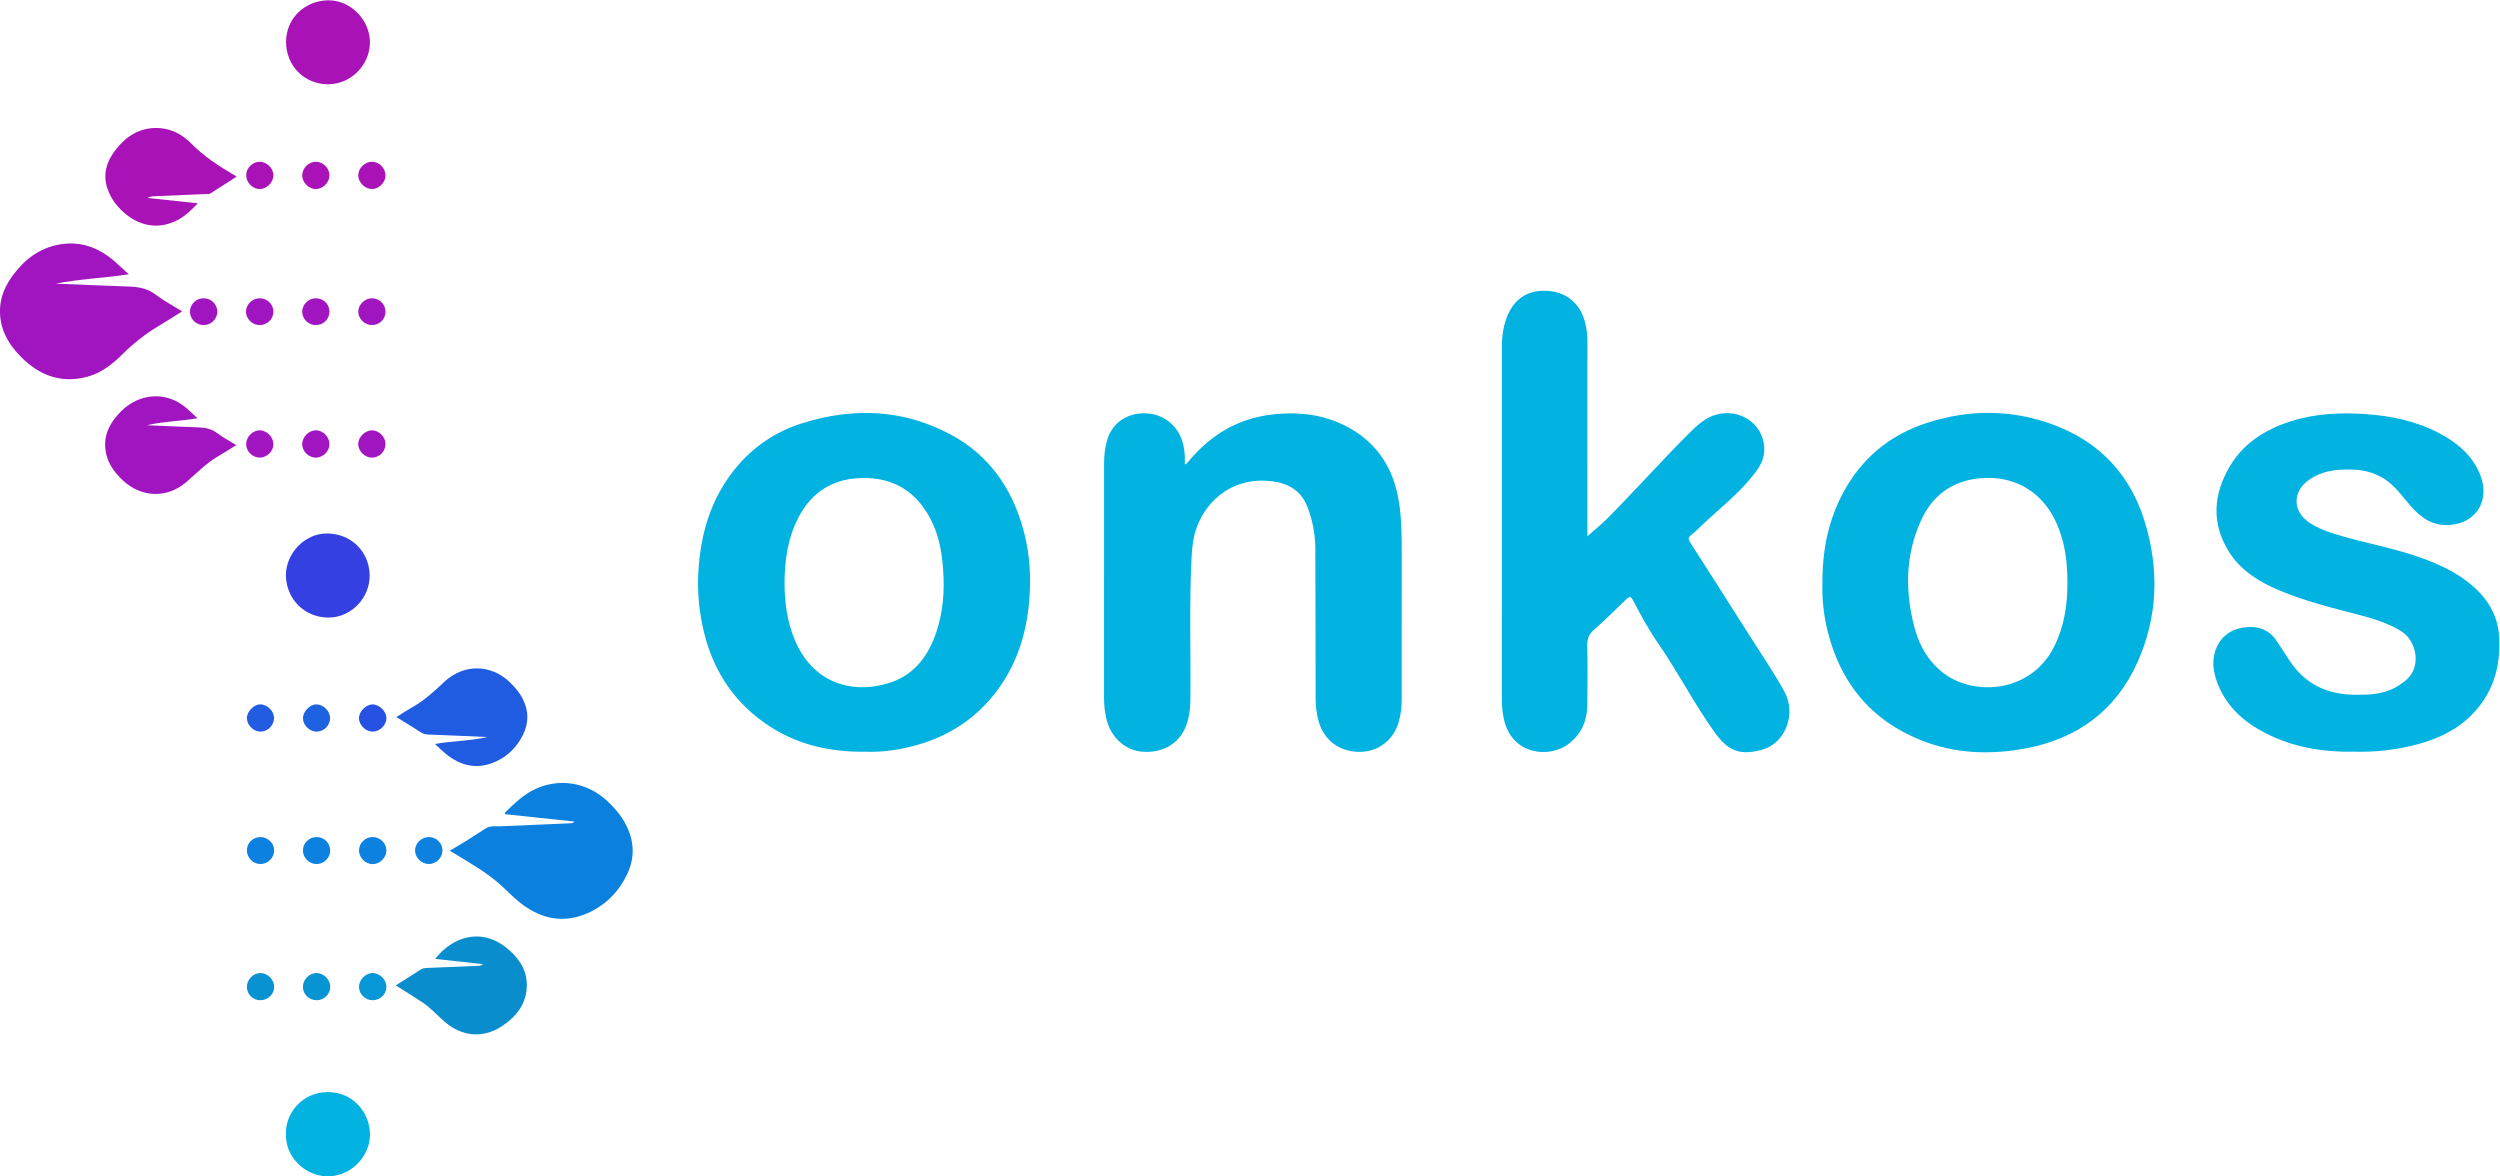 <?xml version="1.0" encoding="UTF-8" standalone="no"?>
<!-- Created with Inkscape (http://www.inkscape.org/) -->

<svg
   version="1.1"
   id="svg91"
   width="813.58"
   height="382.811"
   viewBox="0 0 813.58 382.811"
   sodipodi:docname="logo"
   inkscape:version="1.2.1 (2ed6d7ae0b, 2022-08-22, custom)"
   xmlns:inkscape="http://www.inkscape.org/namespaces/inkscape"
   xmlns:sodipodi="http://sodipodi.sourceforge.net/DTD/sodipodi-0.dtd"
   xmlns="http://www.w3.org/2000/svg"
   xmlns:svg="http://www.w3.org/2000/svg">
  <defs
     id="defs95">
    <clipPath
       clipPathUnits="userSpaceOnUse"
       id="clipPath107">
      <path
         d="M 0,315.84 H 671.28 V 0 H 0 Z"
         id="path105" />
    </clipPath>
  </defs>
  <sodipodi:namedview
     id="namedview93"
     pagecolor="#ffffff"
     bordercolor="#666666"
     borderopacity="1.0"
     inkscape:showpageshadow="2"
     inkscape:pageopacity="0.0"
     inkscape:pagecheckerboard="0"
     inkscape:deskcolor="#d1d1d1"
     showgrid="false"
     inkscape:zoom="1.1968927"
     inkscape:cx="379.7333"
     inkscape:cy="202.19023"
     inkscape:window-width="1920"
     inkscape:window-height="1021"
     inkscape:window-x="0"
     inkscape:window-y="0"
     inkscape:window-maximized="1"
     inkscape:current-layer="g101">
    <inkscape:page
       x="0"
       y="0"
       id="page97"
       width="813.58"
       height="382.811" />
  </sodipodi:namedview>
  <g
     id="g99"
     inkscape:groupmode="layer"
     inkscape:label="Page 1"
     transform="matrix(1.333,0,0,-1.333,-40.608,401.984)">
    <g
       id="g101">
      <g
         id="g103"
         clip-path="url(#clipPath107)">
        <g
           id="g109"
           transform="translate(417.881,170.547)">
          <path
             d="m 0,0 c 1.726,1.529 3.54,2.971 5.161,4.605 3.205,3.234 6.303,6.575 9.447,9.87 3.697,3.873 7.307,7.831 11.153,11.558 1.903,1.845 3.917,3.457 6.675,3.962 5.885,1.075 11.169,-3.281 10.857,-9.153 C 43.15,18.154 41.539,16.097 39.898,14.131 36.376,9.911 32.022,6.549 28.068,2.773 27.202,1.946 26.344,1.103 25.409,0.359 c -0.735,-0.585 -0.66,-1.043 -0.189,-1.777 4.946,-7.709 9.86,-15.438 14.77,-23.17 2.795,-4.402 5.745,-8.711 8.255,-13.287 2.886,-5.263 0.328,-12.427 -5.295,-14.08 -5.598,-1.645 -8.527,-0.284 -11.711,4.12 -5.043,6.975 -8.918,14.676 -13.816,21.739 -2.291,3.303 -4.232,6.823 -6.069,10.398 -0.653,1.27 -1.054,1.078 -1.71,0.449 -2.624,-2.517 -5.18,-5.114 -7.924,-7.493 -1.296,-1.123 -1.67,-2.282 -1.637,-3.918 0.1,-4.836 0.089,-9.677 0.018,-14.515 -0.057,-3.925 -1.536,-7.21 -4.788,-9.572 -4.64,-3.372 -13.613,-2.514 -15.555,6.097 -0.342,1.517 -0.525,3.059 -0.524,4.626 0.008,28.818 0.005,57.635 0.008,86.453 0,1.648 0.137,3.299 0.52,4.902 1.573,6.578 5.587,8.96 10.577,8.679 4.769,-0.268 8.107,-3.197 9.245,-7.823 C -0.053,50.713 0.132,49.22 0.13,47.69 0.112,32.174 0.119,16.658 0.119,1.142 V -0.267 C 0.08,-0.178 0.04,-0.089 0,0"
             style="fill:#02b3e1;fill-opacity:1;fill-rule:nonzero;stroke:none"
             id="path111" />
        </g>
        <g
           id="g113"
           transform="translate(320.002,188.199)">
          <path
             d="m 0,0 c 2.055,2.51 4.323,4.796 6.938,6.715 4.415,3.24 9.365,5.002 14.812,5.533 6.304,0.614 12.342,-0.181 17.94,-3.249 7.161,-3.925 11.03,-10.173 12.293,-18.106 0.646,-4.064 0.695,-8.18 0.694,-12.291 -0.004,-12.035 0.008,-24.07 -0.011,-36.105 -0.003,-1.754 -0.231,-3.491 -0.677,-5.201 -1.124,-4.315 -4.878,-7.651 -9.955,-7.483 -4.752,0.158 -8.411,2.909 -9.687,7.583 -0.497,1.823 -0.689,3.689 -0.696,5.558 -0.04,12.194 -0.003,24.389 -0.076,36.583 -0.021,3.438 -0.67,6.808 -1.904,10.041 -1.506,3.948 -4.596,5.769 -8.592,6.288 C 11.977,-2.952 5.333,-8.267 2.673,-15.251 1.769,-17.624 1.504,-20.132 1.374,-22.636 0.763,-34.337 1.216,-46.05 1.075,-57.757 c -0.022,-1.84 -0.265,-3.657 -0.812,-5.418 -1.234,-3.971 -4.816,-7.36 -10.72,-6.995 -4.293,0.266 -7.93,3.45 -8.996,8.118 -0.365,1.595 -0.546,3.217 -0.546,4.858 0.002,19.153 0,38.305 0.004,57.457 0,1.92 0.206,3.819 0.758,5.667 2.139,7.157 10.345,7.895 14.619,4.841 C -1.587,8.605 -0.414,5.483 -0.281,1.88 -0.259,1.294 -0.278,0.706 -0.278,0.12 -0.185,0.08 -0.093,0.04 0,0"
             style="fill:#02b3e1;fill-opacity:1;fill-rule:nonzero;stroke:none"
             id="path115" />
        </g>
        <g
           id="g117"
           transform="translate(605.454,118.049)">
          <path
             d="m 0,0 c -7.873,-0.146 -15.195,1.048 -22.025,4.589 -5.307,2.751 -9.523,6.548 -11.658,12.282 -0.977,2.625 -1.384,5.358 -0.369,8.07 1.105,2.953 3.309,4.744 6.397,5.306 3.387,0.617 6.358,-0.122 8.42,-3.126 1.307,-1.904 2.473,-3.908 3.83,-5.774 3.738,-5.139 8.932,-7.358 15.182,-7.442 3.416,-0.046 6.787,0.048 9.899,1.707 0.882,0.471 1.698,1.038 2.488,1.651 4.228,3.283 2.817,9.826 -0.892,12.128 -3.191,1.981 -6.726,3.071 -10.307,4.001 -6.625,1.721 -13.269,3.366 -19.599,6.039 -4.901,2.069 -9.37,4.837 -12.225,9.425 -4.32,6.944 -3.788,14.052 0.301,20.905 3.35,5.615 8.598,8.885 14.686,10.855 6.044,1.956 12.266,2.24 18.57,1.793 6.236,-0.442 12.238,-1.717 17.793,-4.645 4.475,-2.358 8.246,-5.493 10.108,-10.403 2.258,-5.952 -0.957,-11.438 -7.338,-11.987 -4.324,-0.372 -7.178,1.703 -9.772,4.674 -1.702,1.949 -3.196,4.074 -5.248,5.728 -3.663,2.95 -7.91,3.369 -12.332,3.028 -2.692,-0.207 -5.234,-0.964 -7.448,-2.625 -3.759,-2.821 -3.702,-7.436 0.146,-10.112 2.563,-1.783 5.496,-2.669 8.452,-3.515 6.389,-1.829 12.958,-3.004 19.222,-5.285 4.326,-1.576 8.46,-3.496 12.03,-6.488 3.965,-3.322 6.503,-7.399 6.816,-12.666 C 35.57,20.67 33.604,14.042 28.183,8.732 24.257,4.887 19.352,2.804 14.085,1.515 9.372,0.362 4.582,-0.117 0,0"
             style="fill:#02b3e1;fill-opacity:1;fill-rule:nonzero;stroke:none"
             id="path119" />
        </g>
        <g
           id="g121"
           transform="translate(140.262,93.866)">
          <path
             d="m 0,0 c 3.12,1.809 5.968,3.627 8.806,5.467 1.092,0.708 2.475,0.457 3.741,0.512 5.697,0.248 11.395,0.484 17.092,0.731 0.265,0.012 0.527,0.087 0.809,0.414 -5.654,0.602 -11.307,1.203 -16.939,1.802 -0.168,0.418 0.155,0.55 0.333,0.725 1.967,1.93 3.968,3.833 6.439,5.116 6.032,3.133 13.162,2.076 18.184,-2.637 1.785,-1.675 3.367,-3.496 4.501,-5.689 2.073,-4.008 2.309,-8.057 0.343,-12.168 -2.093,-4.377 -5.341,-7.641 -9.78,-9.564 -5.587,-2.421 -10.827,-1.445 -15.671,2.079 -2.104,1.53 -3.848,3.472 -5.799,5.178 C 8.74,-5.132 4.915,-2.978 1.179,-0.693 0.848,-0.491 0.511,-0.3 0,0"
             style="fill:#0c80df;fill-opacity:1;fill-rule:nonzero;stroke:none"
             id="path123" />
        </g>
        <g
           id="g125"
           transform="translate(61.898,234.602)">
          <path
             d="m 0,0 c -6.075,-0.939 -12.01,-1.138 -17.836,-2.283 6.002,-0.245 12.003,-0.519 18.006,-0.718 2.393,-0.08 4.551,-0.528 6.539,-2.062 1.934,-1.494 4.141,-2.633 6.333,-3.993 -2.027,-1.259 -3.962,-2.489 -5.925,-3.673 -3.158,-1.905 -6.017,-4.178 -8.637,-6.77 -2.486,-2.46 -5.193,-4.62 -8.659,-5.532 -6.4,-1.682 -11.718,0.365 -16.205,4.933 -3.147,3.203 -5.213,6.927 -5.049,11.605 0.108,3.072 1.313,5.732 3.078,8.157 2.874,3.946 6.58,6.759 11.465,7.619 5.14,0.904 9.588,-0.775 13.456,-4.148 C -2.323,2.166 -1.255,1.149 0,0"
             style="fill:#a115c1;fill-opacity:1;fill-rule:nonzero;stroke:none"
             id="path127" />
        </g>
        <g
           id="g129"
           transform="translate(127.093,60.993)">
          <path
             d="m 0,0 c 2.076,1.318 4.097,2.584 6.098,3.884 0.468,0.304 0.951,0.352 1.477,0.373 4.226,0.167 8.452,0.346 12.677,0.529 0.342,0.014 0.682,0.088 1.035,0.409 -3.878,0.423 -7.755,0.845 -11.674,1.271 4.306,5.513 11.216,7.571 17.209,2.861 2.937,-2.308 5.112,-5.2 5.164,-9.049 0.064,-4.701 -2.572,-8.018 -6.376,-10.422 -4.362,-2.757 -9.319,-2.316 -13.312,0.969 -1.973,1.624 -3.647,3.597 -5.785,5.02 C 4.394,-2.745 2.222,-1.413 0,0"
             style="fill:#098dcd;fill-opacity:1;fill-rule:nonzero;stroke:none"
             id="path131" />
        </g>
        <g
           id="g133"
           transform="translate(78.654,199.457)">
          <path
             d="m 0,0 c -4.16,-0.755 -8.301,-0.746 -12.335,-1.703 4.178,-0.178 8.355,-0.382 12.534,-0.523 1.701,-0.057 3.244,-0.346 4.666,-1.429 1.416,-1.078 3.018,-1.914 4.628,-2.912 -1.53,-0.94 -3.011,-1.88 -4.521,-2.771 -2.879,-1.698 -5.181,-4.096 -7.683,-6.254 -4.634,-3.996 -10.908,-3.827 -15.421,0.359 -2.356,2.186 -4.102,4.696 -4.363,7.992 -0.284,3.583 1.37,6.412 3.77,8.841 3.754,3.802 8.955,4.787 13.389,2.639 C -3.295,3.251 -1.732,1.654 0,0"
             style="fill:#a115c1;fill-opacity:1;fill-rule:nonzero;stroke:none"
             id="path135" />
        </g>
        <g
           id="g137"
           transform="translate(88.214,258.43)">
          <path
             d="m 0,0 c -2.144,-1.372 -4.249,-2.708 -6.34,-4.067 -0.303,-0.196 -0.615,-0.153 -0.92,-0.166 -4.105,-0.186 -8.21,-0.367 -12.316,-0.518 -0.723,-0.026 -1.425,-0.053 -2.187,-0.439 4.095,-0.435 8.09,-0.86 12.312,-1.309 -1.512,-1.558 -2.909,-2.974 -4.685,-3.948 -5.483,-3.006 -10.854,-1.299 -14.834,3.153 -1.068,1.195 -1.878,2.572 -2.443,4.088 -1.374,3.69 -0.317,6.956 1.956,9.852 2.31,2.943 5.23,5.01 9.171,5.221 3.633,0.195 6.665,-1.191 9.135,-3.689 C -7.999,4.99 -4.328,2.569 -0.489,0.347 -0.321,0.249 -0.17,0.122 0,0"
             style="fill:#a812b6;fill-opacity:1;fill-rule:nonzero;stroke:none"
             id="path139" />
        </g>
        <g
           id="g141"
           transform="translate(136.664,119.931)">
          <path
             d="M 0,0 C 4.27,0.783 8.439,0.702 12.788,1.696 7.72,1.915 2.975,2.138 -1.771,2.312 -3.116,2.361 -4.015,3.237 -5.053,3.865 -6.48,4.729 -7.891,5.618 -9.432,6.572 c 1.353,0.839 2.623,1.687 3.949,2.435 2.904,1.639 5.329,3.881 7.726,6.14 4.719,4.448 11.411,4.416 16.08,-0.12 1.269,-1.232 2.38,-2.561 3.166,-4.154 1.42,-2.879 1.412,-5.758 -0.002,-8.627 -1.423,-2.89 -3.591,-5.097 -6.486,-6.465 C 10.474,-6.358 6.32,-5.453 2.553,-2.339 1.727,-1.657 0.97,-0.893 0,0"
             style="fill:#205ce1;fill-opacity:1;fill-rule:nonzero;stroke:none"
             id="path143" />
        </g>
        <g
           id="g145"
           transform="translate(100.301,291.359)">
          <path
             d="M 0,0 C 0.011,5.67 4.506,10.021 10.224,10.127 15.81,10.23 20.657,5.18 20.47,-0.418 20.288,-5.823 15.785,-10.353 10.24,-10.367 4.473,-10.381 -0.012,-5.841 0,0"
             style="fill:#a812b6;fill-opacity:1;fill-rule:nonzero;stroke:none"
             id="path147" />
        </g>
        <g
           id="g149"
           transform="translate(100.294,24.785)">
          <path
             d="M 0,0 C -0.243,4.556 3.602,10.13 10.177,10.164 16.642,10.197 20.681,4.741 20.487,-0.537 20.294,-5.773 15.658,-10.586 9.842,-10.4 4.585,-10.231 -0.283,-5.586 0,0"
             style="fill:#02b3e1;fill-opacity:1;fill-rule:nonzero;stroke:none"
             id="path151" />
        </g>
        <g
           id="g153"
           transform="translate(100.26,160.989)">
          <path
             d="M 0,0 C -0.05,5.482 4.614,10.388 10.081,10.335 15.99,10.278 20.28,5.896 20.446,0.322 20.614,-5.354 15.936,-10.235 10.325,-10.194 4.479,-10.152 0.148,-5.663 0,0"
             style="fill:#3440e1;fill-opacity:1;fill-rule:nonzero;stroke:none"
             id="path155" />
        </g>
        <g
           id="g157"
           transform="translate(110.893,258.702)">
          <path
             d="m 0,0 c -0.02,-1.718 -1.591,-3.273 -3.32,-3.287 -1.753,-0.014 -3.383,1.649 -3.329,3.395 0.054,1.758 1.599,3.27 3.327,3.257 C -1.501,3.352 0.021,1.81 0,0"
             style="fill:#a812b6;fill-opacity:1;fill-rule:nonzero;stroke:none"
             id="path159" />
        </g>
        <g
           id="g161"
           transform="translate(107.801,57.375)">
          <path
             d="m 0,0 c -1.881,-0.012 -3.389,1.44 -3.383,3.256 0.007,1.811 1.568,3.389 3.341,3.378 C 1.669,6.623 3.249,5.072 3.286,3.366 3.326,1.524 1.85,0.012 0,0"
             style="fill:#0894d3;fill-opacity:1;fill-rule:nonzero;stroke:none"
             id="path163" />
        </g>
        <g
           id="g165"
           transform="translate(107.803,97.21)">
          <path
             d="m 0,0 c 1.798,-0.013 3.263,-1.479 3.277,-3.277 0.014,-1.805 -1.55,-3.338 -3.383,-3.317 -1.75,0.021 -3.26,1.546 -3.278,3.314 C -3.403,-1.476 -1.866,0.014 0,0"
             style="fill:#0d81df;fill-opacity:1;fill-rule:nonzero;stroke:none"
             id="path167" />
        </g>
        <g
           id="g169"
           transform="translate(121.396,97.21)">
          <path
             d="M 0,0 C 1.861,0.02 3.407,-1.472 3.4,-3.282 3.393,-5.013 1.856,-6.569 0.112,-6.61 -1.669,-6.652 -3.284,-5.066 -3.285,-3.273 -3.286,-1.513 -1.786,-0.019 0,0"
             style="fill:#0d81df;fill-opacity:1;fill-rule:nonzero;stroke:none"
             id="path171" />
        </g>
        <g
           id="g173"
           transform="translate(135.185,97.21)">
          <path
             d="M 0,0 C 1.796,-0.01 3.3,-1.485 3.305,-3.241 3.311,-5.071 1.757,-6.615 -0.057,-6.582 -1.851,-6.55 -3.359,-5.071 -3.389,-3.313 -3.419,-1.545 -1.828,0.01 0,0"
             style="fill:#0d81e0;fill-opacity:1;fill-rule:nonzero;stroke:none"
             id="path175" />
        </g>
        <g
           id="g177"
           transform="translate(90.563,258.735)">
          <path
             d="M 0,0 C -0.029,1.733 1.49,3.3 3.228,3.333 4.997,3.366 6.654,1.77 6.649,0.039 6.644,-1.673 5.103,-3.26 3.388,-3.32 1.65,-3.381 0.03,-1.793 0,0"
             style="fill:#a812b6;fill-opacity:1;fill-rule:nonzero;stroke:none"
             id="path179" />
        </g>
        <g
           id="g181"
           transform="translate(124.573,258.655)">
          <path
             d="m 0,0 c -0.028,-1.702 -1.641,-3.263 -3.35,-3.24 -1.686,0.023 -3.293,1.639 -3.299,3.318 -0.007,1.77 1.61,3.365 3.38,3.334 C -1.462,3.381 0.03,1.823 0,0"
             style="fill:#a812b6;fill-opacity:1;fill-rule:nonzero;stroke:none"
             id="path183" />
        </g>
        <g
           id="g185"
           transform="translate(93.866,189.84)">
          <path
             d="M 0,0 C -1.749,-0.005 -3.283,1.512 -3.305,3.268 -3.327,5.055 -1.724,6.69 0.023,6.663 1.778,6.637 3.358,5.009 3.345,3.242 3.332,1.542 1.746,0.005 0,0"
             style="fill:#a115c1;fill-opacity:1;fill-rule:nonzero;stroke:none"
             id="path187" />
        </g>
        <g
           id="g189"
           transform="translate(94.014,57.376)">
          <path
             d="M 0,0 C -1.817,-0.001 -3.269,1.433 -3.274,3.233 -3.28,5.04 -1.734,6.629 0.036,6.636 1.778,6.642 3.391,5.022 3.394,3.261 3.397,1.484 1.854,0.001 0,0"
             style="fill:#0892d1;fill-opacity:1;fill-rule:nonzero;stroke:none"
             id="path191" />
        </g>
        <g
           id="g193"
           transform="translate(121.415,57.374)">
          <path
             d="m 0,0 c -1.793,0.011 -3.288,1.473 -3.308,3.233 -0.02,1.75 1.592,3.401 3.324,3.403 C 1.773,6.639 3.379,5.036 3.384,3.275 3.389,1.458 1.87,-0.012 0,0"
             style="fill:#0797d6;fill-opacity:1;fill-rule:nonzero;stroke:none"
             id="path195" />
        </g>
        <g
           id="g197"
           transform="translate(110.892,193.147)">
          <path
             d="m 0,0 c 0.016,-1.72 -1.515,-3.27 -3.27,-3.31 -1.781,-0.04 -3.401,1.55 -3.384,3.321 0.017,1.711 1.579,3.304 3.282,3.347 C -1.622,3.402 -0.017,1.803 0,0"
             style="fill:#a115c1;fill-opacity:1;fill-rule:nonzero;stroke:none"
             id="path199" />
        </g>
        <g
           id="g201"
           transform="translate(94.071,97.21)">
          <path
             d="M 0,0 C 1.764,0.002 3.309,-1.495 3.329,-3.226 3.35,-5.034 1.814,-6.577 -0.019,-6.589 -1.816,-6.601 -3.361,-5.022 -3.332,-3.203 -3.303,-1.412 -1.837,-0.002 0,0"
             style="fill:#0d81e0;fill-opacity:1;fill-rule:nonzero;stroke:none"
             id="path203" />
        </g>
        <g
           id="g205"
           transform="translate(107.561,222.201)">
          <path
             d="M 0,0 C -1.785,-0.006 -3.279,1.44 -3.319,3.213 -3.358,4.991 -1.795,6.552 0.015,6.542 1.857,6.533 3.295,5.136 3.33,3.323 3.365,1.486 1.883,0.007 0,0"
             style="fill:#a115c1;fill-opacity:1;fill-rule:nonzero;stroke:none"
             id="path207" />
        </g>
        <g
           id="g209"
           transform="translate(124.573,193.256)">
          <path
             d="m 0,0 c 0.028,-1.868 -1.411,-3.375 -3.265,-3.418 -1.751,-0.041 -3.393,1.573 -3.388,3.331 0.005,1.667 1.617,3.295 3.299,3.334 C -1.662,3.286 -0.026,1.702 0,0"
             style="fill:#a115c1;fill-opacity:1;fill-rule:nonzero;stroke:none"
             id="path211" />
        </g>
        <g
           id="g213"
           transform="translate(121.237,222.201)">
          <path
             d="m 0,0 c -1.744,-0.002 -3.315,1.551 -3.311,3.274 0.004,1.713 1.589,3.274 3.32,3.268 C 1.91,6.536 3.368,5.073 3.337,3.203 3.306,1.391 1.86,0.002 0,0"
             style="fill:#a115c1;fill-opacity:1;fill-rule:nonzero;stroke:none"
             id="path215" />
        </g>
        <g
           id="g217"
           transform="translate(93.924,222.2)">
          <path
             d="m 0,0 c -1.834,-0.028 -3.42,1.497 -3.411,3.281 0.009,1.741 1.532,3.244 3.307,3.262 C 1.753,6.563 3.292,5.075 3.288,3.264 3.284,1.497 1.804,0.028 0,0"
             style="fill:#a115c1;fill-opacity:1;fill-rule:nonzero;stroke:none"
             id="path219" />
        </g>
        <g
           id="g221"
           transform="translate(80.19,222.2)">
          <path
             d="m 0,0 c -1.861,-0.006 -3.388,1.51 -3.349,3.322 0.04,1.8 1.509,3.221 3.328,3.221 C 1.858,6.542 3.332,5.077 3.323,3.22 3.314,1.471 1.802,0.005 0,0"
             style="fill:#a115c1;fill-opacity:1;fill-rule:nonzero;stroke:none"
             id="path223" />
        </g>
        <g
           id="g225"
           transform="translate(111.049,126.227)">
          <path
             d="m 0,0 c 0,-1.763 -1.494,-3.261 -3.276,-3.285 -1.699,-0.024 -3.315,1.548 -3.348,3.255 -0.03,1.612 1.684,3.404 3.256,3.403 C -1.616,3.372 0,1.754 0,0"
             style="fill:#1d63e1;fill-opacity:1;fill-rule:nonzero;stroke:none"
             id="path227" />
        </g>
        <g
           id="g229"
           transform="translate(94.072,122.943)">
          <path
             d="M 0,0 C -1.695,-0.01 -3.303,1.563 -3.333,3.263 -3.362,4.877 -1.656,6.656 -0.077,6.657 1.669,6.659 3.313,5.013 3.293,3.283 3.273,1.514 1.766,0.011 0,0"
             style="fill:#215ce1;fill-opacity:1;fill-rule:nonzero;stroke:none"
             id="path231" />
        </g>
        <g
           id="g233"
           transform="translate(121.434,122.945)">
          <path
             d="M 0,0 C -1.71,0.011 -3.323,1.606 -3.328,3.292 -3.334,4.921 -1.666,6.611 -0.019,6.646 1.643,6.681 3.409,4.912 3.369,3.251 3.329,1.548 1.713,-0.011 0,0"
             style="fill:#2751e2;fill-opacity:1;fill-rule:nonzero;stroke:none"
             id="path235" />
        </g>
        <g
           id="g237"
           transform="translate(259.175,147.595)">
          <path
             d="m 0,0 c -1.894,-5.873 -5.292,-10.678 -11.368,-12.674 -9.491,-3.116 -19.152,0.082 -23.43,10.711 -1.64,4.074 -2.37,8.433 -2.38,13.684 0.025,5.519 0.81,10.88 3.369,15.858 2.83,5.504 7.306,8.872 13.454,9.545 8.84,0.968 15.613,-2.694 19.43,-11.128 C 0.684,22.443 1.278,18.643 1.547,14.752 1.893,9.725 1.543,4.785 0,0 m 21.1,24.752 c -2.802,10.147 -8.433,18.196 -17.838,23.194 -11.571,6.149 -23.7,6.585 -36.042,2.723 -6.614,-2.07 -12.196,-5.843 -16.563,-11.269 -5.954,-7.398 -8.414,-16.055 -8.893,-25.379 -0.214,-4.159 0.127,-8.294 0.94,-12.379 1.998,-10.042 6.877,-18.295 15.339,-24.225 7.239,-5.074 15.398,-7.107 24.696,-6.971 3.075,-0.123 6.642,0.251 10.152,1.058 8.859,2.036 16.251,6.429 21.755,13.769 5.775,7.702 7.936,16.568 8.109,25.997 0.084,4.547 -0.437,9.071 -1.655,13.482"
             style="fill:#02b3e1;fill-opacity:1;fill-rule:nonzero;stroke:none"
             id="path239" />
        </g>
        <g
           id="g241"
           transform="translate(531.877,143.554)">
          <path
             d="m 0,0 c -5.698,-11.196 -19.51,-11.967 -26.862,-6.378 -3.706,2.817 -5.93,6.635 -7.116,11.042 -2.399,8.913 -2.306,17.76 1.549,26.275 2.691,5.945 7.395,9.53 13.966,10.266 C -9.369,42.223 -2.058,37.61 1.196,28.978 2.69,25.016 3.309,21.13 3.319,15.725 3.331,10.248 2.526,4.963 0,0 M 22.193,30.646 C 18.741,41.933 11.418,49.892 0.367,54.131 c -10.298,3.95 -20.82,4.031 -31.275,0.659 -9.068,-2.925 -16.003,-8.612 -20.528,-17.077 -3.65,-6.828 -5.15,-14.167 -5.058,-22.476 -0.113,-3.441 0.307,-7.434 1.285,-11.364 3.149,-12.651 10.591,-21.696 22.749,-26.571 8.256,-3.31 16.88,-3.626 25.529,-2.016 12.591,2.343 21.983,9.16 27.301,20.933 5.048,11.174 5.385,22.783 1.823,34.427"
             style="fill:#02b3e1;fill-opacity:1;fill-rule:nonzero;stroke:none"
             id="path243" />
        </g>
      </g>
    </g>
  </g>
</svg>
